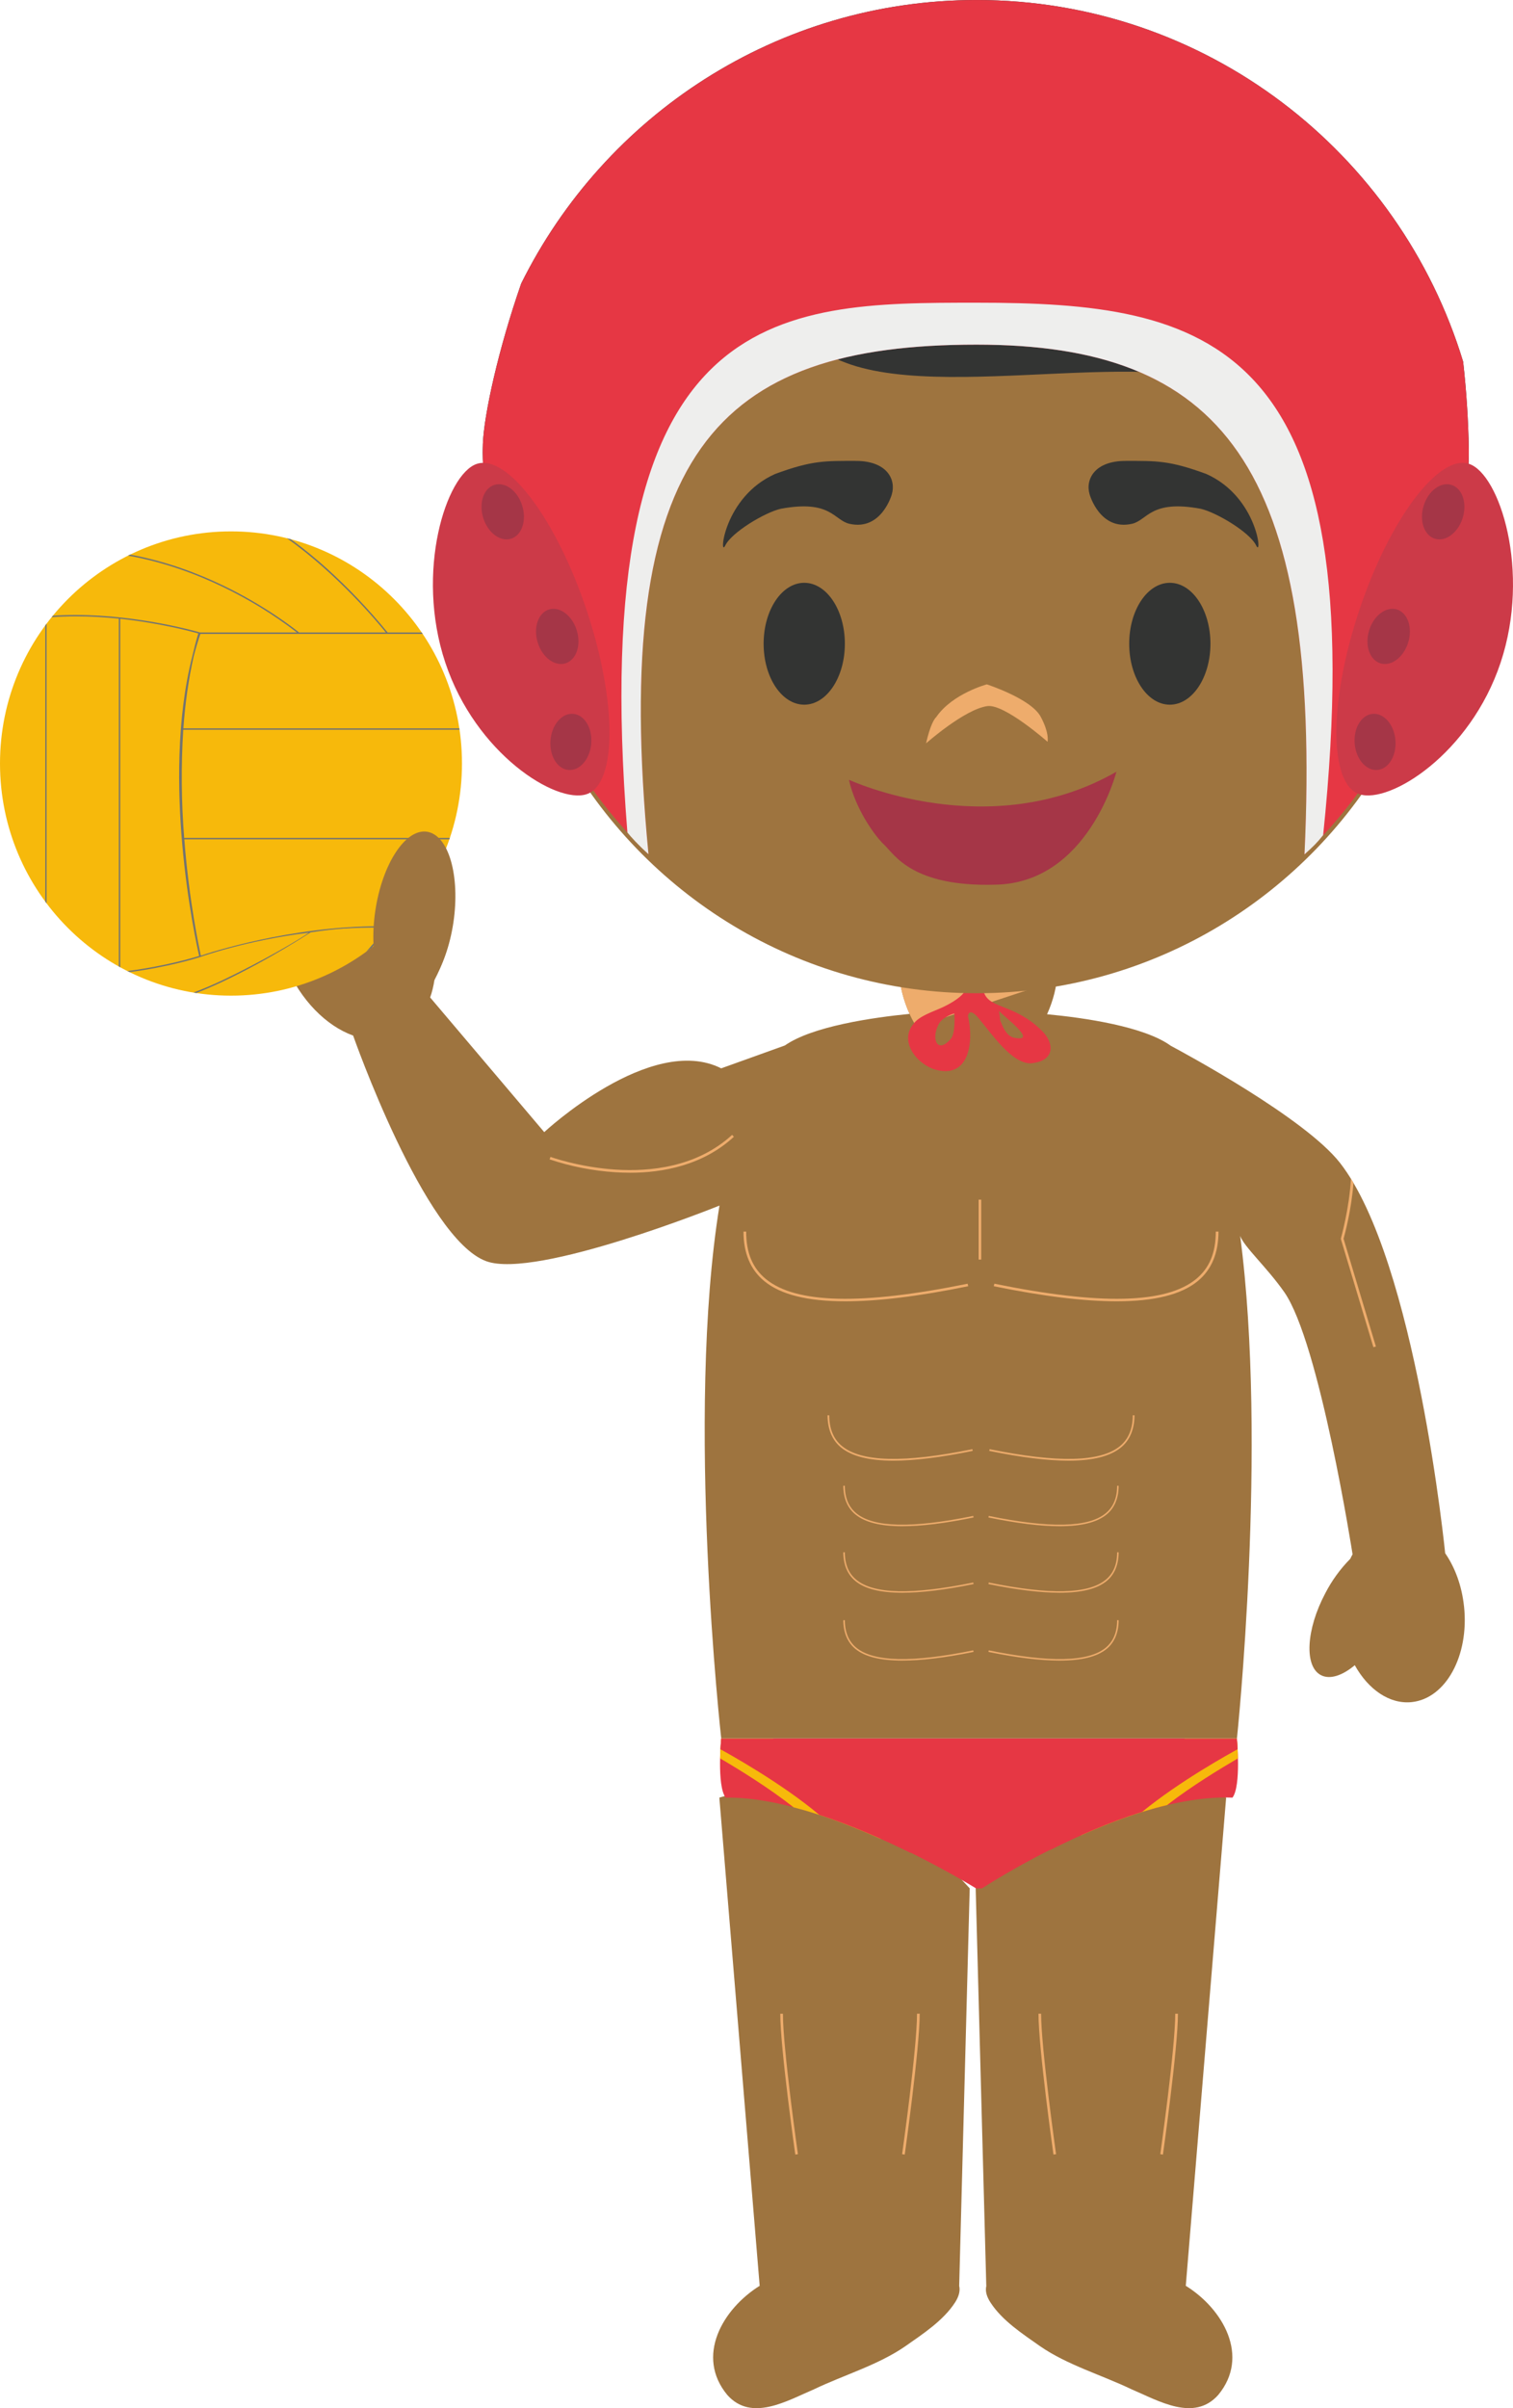 <svg version="1.1" xmlns="http://www.w3.org/2000/svg" xmlns:xlink="http://www.w3.org/1999/xlink" width="74.495" height="118.545" viewBox="0,0,74.495,118.545"><g transform="translate(-202.402,-121.311)"><g data-paper-data="{&quot;isPaintingLayer&quot;:true}" fill-rule="evenodd" stroke="none" stroke-width="1" stroke-linecap="butt" stroke-linejoin="miter" stroke-miterlimit="10" stroke-dasharray="" stroke-dashoffset="0" style="mix-blend-mode: normal"><path d="M249.628,233.829c0.063,0.26 -0.022,0.543 -0.202,0.822c-0.582,0.9 -1.592,1.554 -2.454,2.16c-1.331,0.919 -3.011,1.408 -4.484,2.112c-1.331,0.566 -3.085,1.622 -4.275,0.284c-1.577,-1.902 -0.242,-4.23 1.598,-5.378h-0.006l-1.985,-24.028c0,0 4.482,-1.334 5.93,-0.93c2.011,0.561 6.397,5.396 6.397,5.396l-0.518,19.562M260.78,233.828c1.842,1.141 3.177,3.476 1.602,5.378c-1.192,1.338 -2.944,0.282 -4.277,-0.284c-1.47,-0.704 -3.155,-1.193 -4.487,-2.112c-0.859,-0.606 -1.871,-1.26 -2.451,-2.16c-0.18,-0.279 -0.267,-0.552 -0.2,-0.822h-0.004l-0.522,-19.562c0,0 4.446,-4.866 6.48,-5.424c1.429,-0.393 5.852,0.958 5.852,0.958l-1.987,24.029h-0.007" data-paper-data="{&quot;origPos&quot;:null}" fill="#9e743f"/><path d="M246.949,227.372c0.006,-0.052 0.736,-5.23 0.736,-6.932h-0.132c0,1.702 -0.726,6.858 -0.734,6.912l0.13,0.019M241.559,227.372l0.13,-0.02c-0.009,-0.054 -0.739,-5.21 -0.739,-6.911h-0.13c0,1.701 0.73,6.879 0.739,6.93zM254.271,227.372c-0.008,-0.052 -0.738,-5.23 -0.738,-6.932h0.13c0,1.702 0.73,6.858 0.736,6.912l-0.128,0.019M259.661,227.372l-0.13,-0.02c0.006,-0.054 0.736,-5.21 0.736,-6.911h0.133c0,1.701 -0.732,6.879 -0.738,6.93z" data-paper-data="{&quot;origPos&quot;:null}" fill="#eeac6c"/><path d="M237.912,206.882h25.39c0,0 0.223,2.337 -0.217,2.92c-5.253,-0.205 -12.332,4.466 -12.332,4.466h-0.295c0,0 -7.29,-4.541 -12.327,-4.466c-0.446,-0.583 -0.22,-2.92 -0.22,-2.92z" fill="#e63744"/><path d="M259.863,210.168c-1.466,0.349 -2.94,0.914 -4.26,1.501c1.596,-1.536 4.237,-3.748 5.137,-4.763h2.563c0,0 0.043,0.422 0.05,0.962c-0.862,0.506 -2.259,1.346 -3.49,2.3" fill="#f7b90b"/><path d="M258.637,210.504c-1.643,0.507 -3.235,1.227 -4.553,1.888c1.351,-1.455 4.794,-4.338 5.854,-5.485h3.364c0,0 0.021,0.198 0.037,0.512c-0.367,0.201 -2.839,1.558 -4.702,3.085" fill="#e63744"/><path d="M237.858,207.87c0.009,-0.543 0.053,-0.962 0.053,-0.962h2.56c0.938,1.012 3.741,3.397 5.311,4.935c-1.336,-0.596 -2.827,-1.183 -4.304,-1.564c-1.262,-0.991 -2.725,-1.885 -3.62,-2.409" fill="#f7b90b"/><path d="M237.873,207.421c0.019,-0.314 0.039,-0.515 0.039,-0.515h3.362c1.094,1.213 4.736,4.224 5.986,5.627c-1.307,-0.645 -2.894,-1.355 -4.521,-1.885c-1.874,-1.575 -4.469,-3.009 -4.866,-3.227" fill="#e63744"/><path d="M274.487,200.398c0.254,2.416 -0.896,4.521 -2.573,4.7c-1.092,0.116 -2.141,-0.617 -2.807,-1.815c-0.619,0.517 -1.234,0.72 -1.675,0.484c-0.82,-0.435 -0.723,-2.242 0.222,-4.025c0.322,-0.625 0.737,-1.197 1.231,-1.697c0.034,-0.075 0.071,-0.148 0.113,-0.219c0,0 -1.628,-10.444 -3.368,-12.916c-0.868,-1.237 -1.967,-2.21 -2.167,-2.762v-0.005c1.362,10.347 -0.158,24.74 -0.158,24.74h-25.393c0,0 -1.774,-15.857 -0.083,-26.241v0.014c0,0 -9.015,3.639 -11.484,2.74c-3.053,-1.113 -6.556,-11.108 -6.556,-11.108h0.002c-1.316,-0.471 -2.586,-1.73 -3.324,-3.473c-1.14,-2.712 -0.547,-5.56 1.337,-6.362c1.227,-0.52 2.697,-0.04 3.889,1.11c0.542,-0.816 1.177,-1.272 1.772,-1.154c1.108,0.218 1.625,2.338 1.16,4.748c-0.155,0.839 -0.437,1.649 -0.834,2.404c-0.048,0.299 -0.115,0.587 -0.211,0.855v-0.005l5.618,6.63c0,0 5.246,-4.886 8.714,-3.14c0.784,-0.28 3.134,-1.126 3.134,-1.126c1.356,-0.947 4.338,-1.377 6.14,-1.554c-0.304,-0.674 -0.486,-1.4 -0.486,-1.937h7.746c0,0.537 -0.182,1.276 -0.49,1.955c1.834,0.173 4.785,0.6 6.093,1.553c0.692,0.369 6.618,3.565 8.334,5.769c3.745,4.809 5.181,19.274 5.181,19.274c-0.001,-0.022 -0.003,-0.044 -0.007,-0.066c0.484,0.701 0.823,1.61 0.929,2.63" data-paper-data="{&quot;origPos&quot;:null}" fill="#9e743f"/><path d="M247.53,171.858c-0.437,-0.668 -0.745,-1.597 -0.817,-2.271c2.557,0.419 5.166,0.41 7.72,-0.026l-0.013,0.013l-6.89,2.284" fill="#eeac6c"/><path d="M225.148,158.895c0,6.314 -5.09,11.428 -11.372,11.428c-6.284,0 -11.374,-5.114 -11.374,-11.428c0,-6.312 5.09,-11.426 11.374,-11.426c6.282,0 11.372,5.114 11.372,11.426" fill="#f7b90b"/><path d="M221.869,166.922l-0.062,0.064c-0.1,-0.002 -0.198,-0.007 -0.3,-0.009c-0.13,0.172 -0.407,0.524 -0.797,0.977c-0.091,0.068 -0.18,0.138 -0.274,0.203c0.498,-0.558 0.845,-0.995 0.988,-1.18c-0.106,-0.002 -0.217,-0.007 -0.325,-0.007c-1.388,0 -2.193,0.053 -3.403,0.238c0,0 -2.035,1.343 -4.347,2.433c-0.391,0.184 -0.821,0.371 -1.286,0.554l-0.132,-0.026c0.501,-0.189 0.97,-0.389 1.39,-0.589c2.034,-0.962 3.973,-2.112 4.282,-2.356c-3.093,0.377 -5.366,1.204 -5.366,1.204c-0.178,0.059 -1.573,0.489 -3.453,0.735c-0.037,-0.015 -0.076,-0.035 -0.108,-0.052c1.891,-0.242 3.311,-0.674 3.531,-0.742c-0.066,-0.29 -0.574,-2.561 -0.832,-5.503c-0.228,-2.574 -0.3,-6.139 0.497,-9.254c0.087,-0.378 0.183,-0.751 0.293,-1.12c-0.345,-0.096 -1.891,-0.512 -3.845,-0.722v17.157c-0.022,-0.014 -0.044,-0.029 -0.068,-0.04v-17.123c-0.668,-0.07 -1.387,-0.115 -2.121,-0.115c-0.408,0 -0.801,0.015 -1.184,0.043c0.021,-0.023 0.041,-0.047 0.059,-0.072c0.363,-0.026 0.738,-0.036 1.124,-0.036c3.132,0 5.99,0.822 6.12,0.86h4.771c-1.151,-0.885 -2.392,-1.645 -3.703,-2.27c-1.216,-0.58 -2.809,-1.194 -4.612,-1.51c0.035,-0.017 0.069,-0.034 0.103,-0.053c1.771,0.326 3.339,0.928 4.54,1.504c2.091,0.999 3.513,2.118 3.778,2.33h4.273c-0.39,-0.484 -2.377,-2.876 -4.872,-4.638c0.065,0.017 0.13,0.032 0.193,0.05c0.656,0.473 1.256,0.97 1.776,1.44c1.075,0.972 2.074,2.025 2.99,3.148h1.679l0.045,0.07h-10.942c-0.123,0.362 -0.232,0.728 -0.33,1.104c-0.26,1.157 -0.423,2.354 -0.508,3.547h13.589l0.007,0.068h-13.602c-0.112,1.774 -0.096,3.554 0.046,5.326h13.08c-0.011,0.022 -0.015,0.043 -0.022,0.067h-13.052c0.239,3.086 0.745,5.411 0.812,5.728c0.417,-0.142 4.408,-1.449 8.81,-1.449c0.257,0 0.514,0.006 0.771,0.017zM204.632,152.101c0.021,-0.032 0.045,-0.059 0.065,-0.091v13.771c-0.02,-0.031 -0.044,-0.062 -0.065,-0.09v-13.589" fill="#727371"/><path d="M224.726,166.721c-0.345,2.306 -1.481,4.045 -2.545,3.886c-1.057,-0.16 -1.642,-2.156 -1.3,-4.464c0.345,-2.309 1.485,-4.047 2.542,-3.89c1.064,0.159 1.644,2.16 1.303,4.468" data-paper-data="{&quot;origPos&quot;:null}" fill="#9e743f"/><path d="M244.027,185.369c1.607,0 3.615,-0.245 6.045,-0.742l-0.026,-0.124c-5.202,1.06 -8.452,0.986 -9.932,-0.227c-0.656,-0.539 -0.973,-1.29 -0.973,-2.337h-0.132c0,1.047 0.336,1.874 1.025,2.437c0.81,0.668 2.134,0.993 3.993,0.993M257.38,185.369c-1.607,0 -3.618,-0.245 -6.048,-0.742l0.029,-0.124c5.202,1.06 8.449,0.986 9.93,-0.227c0.655,-0.539 0.972,-1.29 0.972,-2.337h0.133c0,1.047 -0.335,1.874 -1.023,2.437c-0.812,0.668 -2.134,0.993 -3.993,0.993M250.586,180.364h0.128v2.95h-0.128zM246.832,196.44c0.932,0 2.098,-0.142 3.505,-0.43l-0.015,-0.076c-3.014,0.617 -4.897,0.576 -5.757,-0.129c-0.38,-0.312 -0.566,-0.765 -0.566,-1.355h-0.074c0,0.589 0.195,1.087 0.595,1.412c0.467,0.388 1.233,0.578 2.312,0.578M254.572,196.44c-0.932,0 -2.095,-0.142 -3.502,-0.43l0.015,-0.076c3.014,0.617 4.899,0.576 5.757,-0.129c0.38,-0.312 0.564,-0.765 0.564,-1.355h0.074c0,0.589 -0.193,1.087 -0.593,1.412c-0.469,0.388 -1.233,0.578 -2.315,0.578M246.832,199.715c0.932,0 2.098,-0.142 3.505,-0.428l-0.015,-0.074c-3.014,0.615 -4.897,0.572 -5.757,-0.135c-0.38,-0.31 -0.566,-0.762 -0.566,-1.353h-0.074c0,0.591 0.195,1.086 0.595,1.414c0.467,0.386 1.233,0.576 2.312,0.576M254.572,199.715c-0.932,0 -2.095,-0.142 -3.502,-0.428l0.015,-0.074c3.014,0.615 4.899,0.572 5.757,-0.135c0.38,-0.31 0.564,-0.762 0.564,-1.353h0.074c0,0.591 -0.193,1.086 -0.593,1.414c-0.469,0.386 -1.233,0.576 -2.315,0.576M246.832,203.055c0.932,0 2.098,-0.141 3.505,-0.427l-0.015,-0.077c-3.014,0.618 -4.897,0.574 -5.757,-0.128c-0.38,-0.314 -0.566,-0.768 -0.566,-1.357h-0.074c0,0.589 0.195,1.086 0.595,1.416c0.467,0.383 1.233,0.573 2.312,0.573M254.572,203.055c-0.932,0 -2.095,-0.141 -3.502,-0.427l0.015,-0.077c3.014,0.618 4.899,0.574 5.757,-0.128c0.38,-0.314 0.564,-0.768 0.564,-1.357h0.074c0,0.589 -0.193,1.086 -0.593,1.416c-0.469,0.383 -1.233,0.573 -2.315,0.573M246.387,193.214c1.04,0 2.336,-0.162 3.909,-0.482l-0.017,-0.083c-3.362,0.685 -5.462,0.635 -6.42,-0.153c-0.421,-0.345 -0.627,-0.862 -0.627,-1.516h-0.085c0,0.654 0.215,1.217 0.66,1.582c0.524,0.429 1.38,0.652 2.58,0.652M255.018,193.214c-1.041,0 -2.337,-0.162 -3.909,-0.482l0.018,-0.083c3.363,0.685 5.463,0.635 6.42,-0.153c0.422,-0.345 0.63,-0.862 0.63,-1.516h0.083c0,0.654 -0.215,1.217 -0.662,1.582c-0.524,0.429 -1.375,0.652 -2.58,0.652M233.426,179.041c1.588,0 3.572,-0.354 5.11,-1.77l-0.087,-0.095c-1.748,1.607 -4.085,1.817 -5.735,1.71c-1.796,-0.116 -3.194,-0.62 -3.207,-0.626l-0.046,0.122c1.048,0.351 2.137,0.564 3.24,0.635c0.23,0.013 0.471,0.023 0.725,0.023M270.147,187.594l-0.124,0.035l-1.6,-5.319v-0.037c0.006,-0.024 0.412,-1.458 0.495,-2.939c0.044,0.067 0.082,0.135 0.124,0.205c-0.098,1.335 -0.437,2.57 -0.487,2.751z" fill="#eeac6c"/><path d="M252.329,172.393c1.282,0.262 -0.608,-1.13 -0.738,-1.32l0.065,0.515c0.015,-0.081 0.189,0.707 0.673,0.805M249.23,172.434c0.228,-0.288 0.163,-1.224 0.163,-1.224c-0.076,-0.015 -0.623,0.208 -0.771,0.515c-0.402,0.755 -0.047,1.497 0.608,0.709M253.719,172.07c0.582,0.58 0.666,1.471 -0.558,1.584c-0.938,0.024 -1.922,-1.44 -2.576,-2.221c-0.48,-0.576 -0.525,-0.109 -0.525,-0.109c0.306,1.287 0.061,3.19 -1.713,2.607c-0.932,-0.356 -1.633,-1.42 -0.973,-2.212c0.289,-0.404 0.96,-0.598 1.474,-0.84c0.356,-0.168 0.973,-0.511 1.11,-0.875c0.085,-0.221 0.024,-0.465 0.115,-0.689c-0.269,-0.991 0.378,-0.223 0.782,0.87c0.299,0.805 1.524,0.541 2.864,1.885" fill="#e63744"/><path d="M273.535,150.306c1.196,0.773 1.98,2.086 1.98,3.578c0,2.376 -1.994,4.303 -4.452,4.303c-0.067,0 -0.139,-0.004 -0.206,-0.007c-3.987,7.174 -11.615,12.024 -20.372,12.024c-8.764,0 -16.399,-4.859 -20.379,-12.043c-0.163,0.015 -0.328,0.026 -0.495,0.026c-2.456,0 -4.45,-1.927 -4.45,-4.302c0,-1.604 0.908,-3 2.252,-3.74c-0.156,-1.096 -0.238,-2.221 -0.238,-3.36c0,-12.936 10.437,-23.424 23.31,-23.424c12.874,0 23.312,10.488 23.312,23.424c0,1.195 -0.091,2.371 -0.263,3.521" data-paper-data="{&quot;origPos&quot;:null}" fill="#9e743f"/><path d="M274.721,143.42c0.037,2.749 -0.921,8.7 -2.788,12.25c0,0 -4.584,-13.036 -8.362,-15.1c-4.615,-2.527 -16.781,1.113 -20.907,-2.157c-0.684,-0.544 -0.608,-1.772 -0.608,-1.772c0,0 -0.79,1.566 -1.17,2.005c-2,2.282 -7.183,5.592 -9.639,7.368c-1.983,1.429 -2.075,1.414 -1.635,9.656c0,0 -3.636,-7.498 -3.436,-12.51c0.057,-1.44 0.756,-4.641 1.887,-7.891c4.102,-8.274 12.603,-13.958 22.427,-13.958c11.282,0 20.822,7.499 23.952,17.804c0.161,1.43 0.254,2.866 0.28,4.305" fill="#333433"/><path d="M273.831,150.204c1.027,0.788 1.683,2.001 1.683,3.369c0,2.378 -1.993,4.304 -4.449,4.304c-0.069,0 -0.141,-0.004 -0.209,-0.006c-1.13,2.031 -2.554,3.883 -4.225,5.498c0.899,-19.318 -4.237,-25.093 -16.147,-25.093c-12.729,0 -18.064,5.239 -16.153,25.084c-1.672,-1.619 -3.096,-3.476 -4.226,-5.511c-0.163,0.018 -0.328,0.028 -0.493,0.028c-2.458,0 -4.451,-1.926 -4.451,-4.304c0,-1.576 0.877,-2.952 2.184,-3.698c-0.693,-2.2 -1.251,-4.665 -1.168,-6.714c0.057,-1.442 0.756,-4.641 1.887,-7.894c4.104,-8.273 12.605,-13.955 22.427,-13.955c11.28,0 20.821,7.497 23.95,17.802c0.161,1.431 0.254,2.868 0.28,4.307c0.02,1.566 -0.282,4.173 -0.89,6.783" fill="#e63744"/><path d="M231.291,151.365c1.494,4.486 1.494,8.533 -0.002,9.04c-1.496,0.501 -5.47,-1.988 -6.962,-6.476c-1.496,-4.49 0.048,-9.277 1.546,-9.781c1.496,-0.506 3.924,2.725 5.418,7.217" fill="#cc3a48"/><path d="M228.114,146.205c0.228,0.733 -0.02,1.462 -0.549,1.625c-0.534,0.164 -1.144,-0.294 -1.372,-1.027c-0.224,-0.73 0.021,-1.458 0.553,-1.622c0.53,-0.165 1.145,0.293 1.368,1.024M230.799,152.341c0.226,0.733 -0.022,1.455 -0.552,1.623c-0.532,0.166 -1.144,-0.292 -1.37,-1.025c-0.226,-0.731 0.022,-1.458 0.554,-1.626c0.53,-0.163 1.144,0.295 1.368,1.028M231.512,157.917c-0.061,0.762 -0.563,1.342 -1.119,1.296c-0.556,-0.048 -0.949,-0.705 -0.886,-1.466c0.063,-0.764 0.565,-1.344 1.119,-1.296c0.553,0.046 0.949,0.7 0.886,1.466" fill="#a53647"/><path d="M269.323,151.365c1.494,-4.492 3.924,-7.723 5.417,-7.217c1.499,0.504 3.043,5.291 1.547,9.781c-1.492,4.488 -5.466,6.977 -6.962,6.476c-1.494,-0.507 -1.498,-4.554 -0.002,-9.04" fill="#cc3a48"/><path d="M272.499,146.205c0.224,-0.731 0.838,-1.189 1.368,-1.024c0.532,0.164 0.778,0.892 0.554,1.622c-0.226,0.733 -0.841,1.191 -1.371,1.027c-0.529,-0.163 -0.779,-0.892 -0.55,-1.625M269.815,152.341c0.223,-0.733 0.84,-1.191 1.368,-1.028c0.532,0.168 0.779,0.895 0.553,1.626c-0.225,0.733 -0.838,1.191 -1.37,1.025c-0.529,-0.168 -0.779,-0.89 -0.551,-1.623M269.102,157.917c-0.063,-0.766 0.333,-1.42 0.887,-1.466c0.553,-0.048 1.055,0.532 1.12,1.296c0.063,0.761 -0.335,1.418 -0.887,1.466c-0.555,0.046 -1.059,-0.534 -1.12,-1.296" fill="#a53647"/><path d="M250.49,136.212c11.281,0 19.615,1.662 17.059,26.21c-0.317,0.397 -0.488,0.557 -0.918,0.947c0.899,-19.318 -4.237,-25.093 -16.147,-25.093c-12.729,0 -18.064,5.238 -16.153,25.084c-0.526,-0.475 -0.849,-0.835 -1.038,-1.068c-2.096,-26.08 7.376,-26.08 17.197,-26.08" fill="#eeeeed"/><path d="M246.311,145.65c0,0 -0.503,1.803 -2.082,1.446c-0.772,-0.174 -0.908,-1.201 -3.386,-0.74c-0.779,0.18 -2.417,1.156 -2.732,1.808c-0.316,0.652 -0.088,-2.392 2.457,-3.522c1.835,-0.675 2.457,-0.642 3.977,-0.642c1.52,0 1.987,0.907 1.766,1.65M256.052,145.65c0,0 0.503,1.803 2.082,1.446c0.772,-0.174 0.908,-1.201 3.386,-0.74c0.779,0.18 2.417,1.156 2.732,1.808c0.316,0.652 0.087,-2.392 -2.457,-3.522c-1.835,-0.675 -2.457,-0.642 -3.977,-0.642c-1.52,0 -1.987,0.907 -1.766,1.65M244,153c0,1.657 -0.895,3 -2,3c-1.105,0 -2,-1.343 -2,-3c0,-1.657 0.895,-3 2,-3c1.105,0 2,1.343 2,3M262,153c0,1.657 -0.895,3 -2,3c-1.105,0 -2,-1.343 -2,-3c0,-1.657 0.895,-3 2,-3c1.105,0 2,1.343 2,3" fill="#333433"/><path d="M251.02,156.069c-1.125,0.153 -3.02,1.834 -3.02,1.834c0,0 0.207,-1.009 0.503,-1.299c0.8,-1.156 2.487,-1.604 2.487,-1.604c0,0 2.173,0.703 2.65,1.588c0.443,0.824 0.34,1.238 0.34,1.238c0,0 -2.121,-1.871 -2.96,-1.756z" fill="#eeac6c"/><path d="M244.2,159.696c0,0 6.897,3.208 13.172,-0.397c0,0 -1.39,5.47 -5.95,5.561c-4.115,0.122 -4.984,-1.492 -5.477,-1.956c-0.492,-0.463 -1.42,-1.772 -1.745,-3.208" data-paper-data="{&quot;origPos&quot;:null}" fill="#a53647"/></g></g></svg>
